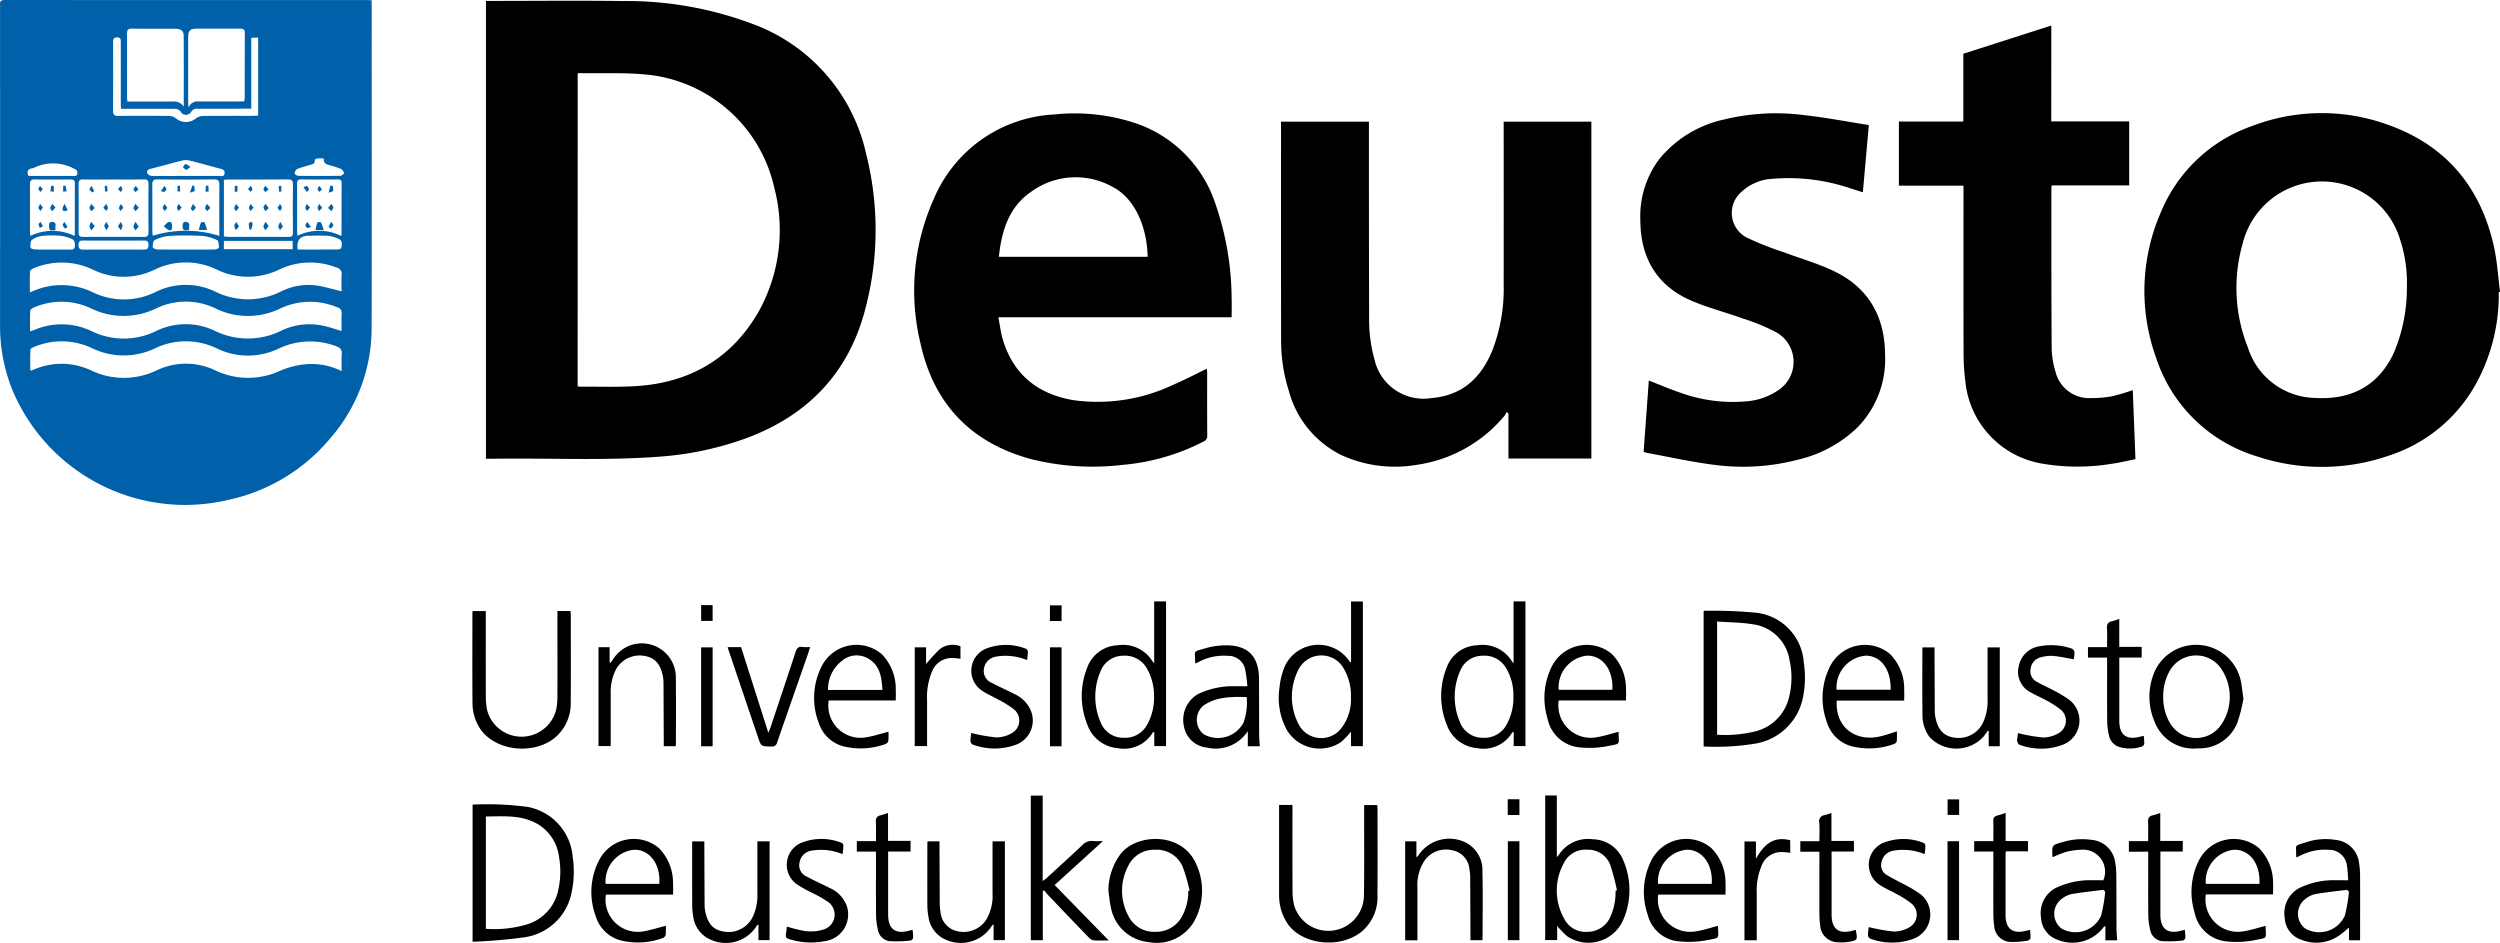 <svg viewBox="0 0 273.735 103.24" xmlns="http://www.w3.org/2000/svg"><path d="m40.7.037v.714c0 11.738.024 23.477-.011 35.215a18.319 18.319 0 0 1 -4.549 12.051 19.991 19.991 0 0 1 -11.209 6.733 20.507 20.507 0 0 1 -23.549-11.991 18.577 18.577 0 0 1 -1.376-7.122q.007-17.4 0-34.8a2.514 2.514 0 0 0 0-.313c-.049-.411.129-.524.537-.524q19.857.015 39.714.009c.121 0 .243.015.443.028zm-3.3 36.208c0-.662-.024-1.288.009-1.911a.612.612 0 0 0 -.479-.685 7.655 7.655 0 0 0 -6.234.124 8.053 8.053 0 0 1 -7.095 0 7.487 7.487 0 0 0 -6.517 0 8.11 8.11 0 0 1 -7.146-.02 7.55 7.55 0 0 0 -6.229-.082c-.159.065-.392.219-.4.341-.038.737-.019 1.478-.019 2.275.238-.085.384-.131.525-.187a7.616 7.616 0 0 1 6.225.162 8.024 8.024 0 0 0 7.051-.014 7.377 7.377 0 0 1 6.409-.035 8.229 8.229 0 0 0 7.341-.026 7.126 7.126 0 0 1 4.632-.5c.634.136 1.239.355 1.935.558zm-34.129-4.232.394-.161a7.8 7.8 0 0 1 6.515.163 7.83 7.83 0 0 0 6.9-.064 7.411 7.411 0 0 1 6.5-.014 8.079 8.079 0 0 0 7.194-.023 6.683 6.683 0 0 1 4.163-.614c.811.154 1.606.391 2.462.6 0-.579-.036-1.186.012-1.786a.725.725 0 0 0 -.587-.829 7.867 7.867 0 0 0 -6.224.215 7.817 7.817 0 0 1 -6.9 0 7.763 7.763 0 0 0 -6.761.02 7.691 7.691 0 0 1 -6.748.012 7.926 7.926 0 0 0 -6.336-.232c-.213.08-.547.244-.558.389-.057.736-.026 1.48-.026 2.324zm34.137 8.627c0-.688-.039-1.282.012-1.868.044-.5-.175-.7-.609-.861a8.036 8.036 0 0 0 -6.287.249 7.752 7.752 0 0 1 -6.753 0 7.808 7.808 0 0 0 -6.76-.037 7.96 7.96 0 0 1 -6.949-.007 7.764 7.764 0 0 0 -6.232-.169c-.185.071-.485.2-.492.318-.045.767-.023 1.538-.023 2.311a1.059 1.059 0 0 0 .143-.009c.081-.031.162-.062.242-.095a7.565 7.565 0 0 1 6.226.063 8.3 8.3 0 0 0 7.253.007 7.385 7.385 0 0 1 6.366 0 8.379 8.379 0 0 0 7.256 0 9.325 9.325 0 0 1 2.5-.642 7.292 7.292 0 0 1 4.107.74zm-17.287-28.971c0-2.577.012-5.154-.01-7.73 0-.577-.3-.789-.946-.793-1.569-.009-3.138.01-4.707-.012-.442-.006-.559.149-.556.575.018 2.284.008 4.568.01 6.852 0 .168.02.336.033.554h.655 4.29a1.332 1.332 0 0 1 1.231.554zm6.609-.557a2.229 2.229 0 0 0 .065-.354c0-2.389 0-4.779.011-7.168 0-.395-.207-.453-.53-.452-1.569.006-3.139 0-4.709 0-.752 0-.963.221-.963.966q0 3.532 0 7.064c0 .163.018.326.036.631a1.032 1.032 0 0 1 1.123-.687c.976-.01 1.953 0 2.93 0zm-14.267 8.542c-1.115 0-2.231.014-3.346-.008-.4-.008-.514.141-.511.516q.018 2.64 0 5.281c0 .348.1.5.478.5q3.345-.015 6.692 0c.36 0 .486-.136.484-.5q-.02-2.642 0-5.281c0-.375-.105-.528-.5-.52-1.101.027-2.199.013-3.297.012zm12.053 6.221a2 2 0 0 0 .326.058c2.267 0 4.533 0 6.8.009.353 0 .435-.158.432-.48-.011-1.744-.021-3.487.005-5.23.007-.464-.131-.595-.589-.59-2.145.022-4.289.011-6.434.014-.169 0-.339.019-.54.032zm-7.793-.062a12.323 12.323 0 0 1 7.289.011v-.515c0-1.671-.017-3.343.011-5.015.008-.492-.117-.659-.634-.652q-3.055.043-6.112 0c-.511-.008-.61.185-.605.634.018 1.672.006 3.344.01 5.015 0 .183.028.367.041.522zm-8.573.017a1.271 1.271 0 0 0 .041-.215c0-1.845 0-3.69.008-5.535 0-.362-.165-.433-.48-.431-1.305.01-2.611.021-3.915-.005-.437-.009-.527.17-.525.554.012 1.723 0 3.446.006 5.169 0 .161.031.321.045.463a5.544 5.544 0 0 1 4.82 0zm5.1-13.92c-.012-.216-.025-.337-.025-.458q0-3.4 0-6.8c0-.289.034-.553-.4-.558s-.442.251-.442.573c.005 2.477.01 4.953-.009 7.429 0 .447.114.6.585.6 1.866-.025 3.732-.019 5.6 0a1.186 1.186 0 0 1 .684.248 1.7 1.7 0 0 0 2.2.023 1.314 1.314 0 0 1 .733-.268c1.848-.023 3.7-.013 5.546-.016.183 0 .367-.018.543-.026v-8.548l-.754.034v7.757h-.571q-2.669.007-5.336.01a.627.627 0 0 0 -.645.308.67.67 0 0 1 -1.108.105c-.27-.444-.626-.413-1.021-.411-.471 0-.942 0-1.413 0zm24.1 13.92a.394.394 0 0 0 .044-.112c.005-1.9 0-3.8.016-5.7 0-.371-.221-.368-.482-.367-1.306 0-2.614.016-3.92-.007-.415-.008-.486.159-.483.525.016 1.742.006 3.485.009 5.227 0 .146.026.292.039.418a5.45 5.45 0 0 1 4.779.016zm-17.05 1.493c1.08 0 2.161.009 3.241-.01.155 0 .441-.146.437-.21-.018-.284-.042-.737-.207-.812a4.85 4.85 0 0 0 -1.671-.461 31.2 31.2 0 0 0 -3.553 0 4.646 4.646 0 0 0 -1.62.463c-.161.073-.2.5-.209.762 0 .086.289.251.448.255 1.044.024 2.09.013 3.134.013zm.018-8.057h3.707c.221 0 .512.11.56-.279.043-.346-.152-.439-.441-.513-1.125-.289-2.241-.611-3.368-.893a1.747 1.747 0 0 0 -.807-.009c-1.161.287-2.312.616-3.471.912-.286.073-.476.219-.366.494a.621.621 0 0 0 .479.282c1.237.017 2.473.006 3.709.006zm-7.844 7.076c-1.114 0-2.229.014-3.343-.007-.372-.007-.535.087-.534.488s.155.508.531.506q3.316-.018 6.632 0c.4 0 .5-.161.5-.528s-.15-.47-.5-.465c-1.091.018-2.188.007-3.284.006zm19.57.033h-7.531v.912h7.533zm-26.367.949c.7 0 1.394-.008 2.091 0 .312 0 .423-.119.433-.432.012-.348-.046-.632-.4-.755a4.589 4.589 0 0 0 -1.114-.317 11.337 11.337 0 0 0 -2.035.006 2.388 2.388 0 0 0 -1.164.453c-.174.135-.16.559-.148.849 0 .071.328.177.509.184.61.026 1.221.012 1.83.012zm26.923-.005c1.519 0 3.011.005 4.5-.009.1 0 .279-.127.289-.21.043-.372.125-.794-.359-.968a4.087 4.087 0 0 0 -1.063-.308c-.727-.048-1.46-.018-2.19-.013-.918.007-1.332.505-1.177 1.508zm2.851-9.972a6.47 6.47 0 0 0 -.735.008c-.094.012-.255.124-.251.182.028.426-.292.449-.568.534-.463.142-.937.26-1.382.447a.609.609 0 0 0 -.255.469c0 .086.241.263.375.264q2.32.03 4.64 0c.146 0 .29-.189.435-.29-.117-.159-.2-.395-.358-.461a9.912 9.912 0 0 0 -1.334-.427c-.356-.092-.604-.249-.572-.726zm-32.366 1.889c.156.011.293.028.429.028q2.223 0 4.446 0c.211 0 .477.081.507-.279.025-.292-.1-.409-.376-.522a4.84 4.84 0 0 0 -4.391-.083.666.666 0 0 1 -.2.05c-.444.078-.575.335-.415.806z" fill="#0060aa"/><path d="m53.209 50.229v-50.129h.583c4.8 0 9.593-.052 14.388.014a39.205 39.205 0 0 1 14.127 2.47 19.665 19.665 0 0 1 12.534 14.286 33.862 33.862 0 0 1 -.25 17.525c-1.894 6.661-6.271 11.08-12.7 13.519a35.03 35.03 0 0 1 -9.984 2.108c-5.939.428-11.888.119-17.832.207-.275.004-.552 0-.866 0zm10.039-7.914c.17.01.29.024.41.023 1.969-.012 3.944.062 5.907-.055 5.922-.351 10.543-3 13.509-8.177a18.336 18.336 0 0 0 1.7-13.573 15.919 15.919 0 0 0 -13.851-12.354c-2.5-.256-5.046-.128-7.571-.173-.029 0-.059.034-.1.062z"/><path d="m273.6 31.982a20.267 20.267 0 0 1 -2.241 9.567 16.776 16.776 0 0 1 -9.779 8.334 22.449 22.449 0 0 1 -14.434.095 16.7 16.7 0 0 1 -11.08-10.848 21.5 21.5 0 0 1 .509-15.825 16.785 16.785 0 0 1 10.025-9.511 21.283 21.283 0 0 1 14.9-.121c6.3 2.243 10.107 6.788 11.559 13.28.367 1.638.462 3.337.682 5.008zm-10.063-.447a15.1 15.1 0 0 0 -.73-5.265 8.937 8.937 0 0 0 -17.244.386 17.606 17.606 0 0 0 .583 11.431 7.878 7.878 0 0 0 7.368 5.485c3.866.23 7-1.3 8.674-5.121a18.275 18.275 0 0 0 1.353-6.916z"/><path d="m134.857 34.742h-25.537c.154.808.239 1.581.451 2.318 1.134 3.941 3.861 6.108 7.813 6.763a19.314 19.314 0 0 0 10.943-1.723c1.211-.521 2.381-1.134 3.614-1.727.013.144.034.273.034.4 0 2.3-.007 4.6.011 6.906a.653.653 0 0 1 -.421.676 23.775 23.775 0 0 1 -8.88 2.55 27.838 27.838 0 0 1 -9.913-.616c-6.609-1.767-10.718-6.011-12.182-12.683a24.509 24.509 0 0 1 1.467-15.85 15.131 15.131 0 0 1 13.187-9.222 21.116 21.116 0 0 1 9.022 1 13.92 13.92 0 0 1 8.655 8.9 32.149 32.149 0 0 1 1.733 10.1c.024.717.003 1.428.003 2.208zm-9.2-6.627c-.037-2.963-1.24-6.3-3.805-7.634a8.273 8.273 0 0 0 -8.916.494c-2.461 1.669-3.267 4.282-3.564 7.14z"/><path d="m149.889 13.322v.661c0 6.907 0 13.813.021 20.72a16.269 16.269 0 0 0 .588 4.652 5.5 5.5 0 0 0 6.277 4.227c3.343-.286 5.381-2.209 6.608-5.166a18.605 18.605 0 0 0 1.261-7.212q.009-8.607 0-17.214v-.665h9.6v36.884h-9.078v-4.949l-.2-.149a2.4 2.4 0 0 1 -.244.429 15.325 15.325 0 0 1 -9.649 5.365 14.112 14.112 0 0 1 -8.222-1.087 10.99 10.99 0 0 1 -5.737-7.042 18.154 18.154 0 0 1 -.841-5.456c-.019-7.849-.008-15.7-.008-23.546v-.452z"/><path d="m179.966 49.471c.193-2.639.382-5.222.57-7.806 1.236.479 2.4.988 3.6 1.383a16.753 16.753 0 0 0 7.1.894 7.1 7.1 0 0 0 3.464-1.21 3.71 3.71 0 0 0 -.139-6.306 21.592 21.592 0 0 0 -3.792-1.572c-1.815-.657-3.7-1.138-5.473-1.888-3.878-1.639-5.665-4.694-5.689-8.859a10.432 10.432 0 0 1 2.054-6.662 12.6 12.6 0 0 1 7.132-4.364 23.951 23.951 0 0 1 8.775-.473c2.349.261 4.677.711 7.057 1.085-.223 2.512-.435 4.9-.653 7.36-.439-.138-.845-.262-1.249-.393a21.1 21.1 0 0 0 -8.6-1.085 5.39 5.39 0 0 0 -3.489 1.475 3.038 3.038 0 0 0 .624 4.962 33.821 33.821 0 0 0 4.065 1.61c1.79.673 3.645 1.2 5.37 2.011 3.857 1.81 5.68 4.964 5.712 9.2a10.689 10.689 0 0 1 -3 7.945 13.91 13.91 0 0 1 -6.533 3.553 23.777 23.777 0 0 1 -9.13.57c-2.465-.307-4.9-.854-7.349-1.3a4.076 4.076 0 0 1 -.427-.13z"/><path d="m224.6 13.29h8.533v7.01h-8.49c-.013.155-.029.254-.029.354 0 5.824-.008 11.648.032 17.472a9.39 9.39 0 0 0 .416 2.566 3.791 3.791 0 0 0 3.938 2.893 12.231 12.231 0 0 0 2.285-.2 22.129 22.129 0 0 0 2.242-.671c.095 2.459.191 4.955.292 7.561-.889.175-1.778.4-2.681.52a22.955 22.955 0 0 1 -7.494-.024 10.125 10.125 0 0 1 -8.444-8.971 24.011 24.011 0 0 1 -.2-3.02c-.018-5.928-.009-11.857-.009-17.786v-.662h-7.073v-7.024h7.056v-7.424l9.633-3.09z"/><path d="m186.537 81.733v-14.789c.037-.029.064-.069.09-.068a51.5 51.5 0 0 1 5.676.217 5.877 5.877 0 0 1 5.2 5.459 10.685 10.685 0 0 1 -.13 4 6.377 6.377 0 0 1 -5.221 4.876 26.137 26.137 0 0 1 -5.615.305zm1.475-13.679v12.395a13.742 13.742 0 0 0 3.954-.316 5.025 5.025 0 0 0 3.919-3.779 8.719 8.719 0 0 0 .055-4.088 4.678 4.678 0 0 0 -4.029-3.912c-1.26-.211-2.556-.204-3.899-.3z"/><path d="m51.746 103.114v-15.014a33.025 33.025 0 0 1 6.056.258 6.074 6.074 0 0 1 4.913 5.533 11.055 11.055 0 0 1 -.152 3.944 6.129 6.129 0 0 1 -5.2 4.8 55.452 55.452 0 0 1 -5.617.479zm1.454-1.414a12.586 12.586 0 0 0 4.534-.493 4.959 4.959 0 0 0 3.415-3.878 9.038 9.038 0 0 0 .063-3.476 4.866 4.866 0 0 0 -2.412-3.666c-1.764-.982-3.685-.8-5.6-.785z"/><path d="m147.933 72.476v-6.616h1.293v15.84h-1.3v-1.582a10.72 10.72 0 0 1 -1.085 1.127 4.19 4.19 0 0 1 -5.947-1.328 7.43 7.43 0 0 1 -.791-4.662 7.993 7.993 0 0 1 .6-2.36 4.079 4.079 0 0 1 6.957-.628c.056.08.107.164.161.246zm-.011 3.894a5.84 5.84 0 0 0 -.949-3.421 2.807 2.807 0 0 0 -4.738.25 6.506 6.506 0 0 0 0 6.182 2.78 2.78 0 0 0 4.462.559 5.169 5.169 0 0 0 1.225-3.57z"/><path d="m126.375 72.633v-6.784h1.3v15.843h-1.289v-1.529c-.093.015-.14.009-.15.025a3.653 3.653 0 0 1 -3.808 1.734 3.854 3.854 0 0 1 -3.358-2.547 8.36 8.36 0 0 1 -.026-6.274 3.692 3.692 0 0 1 3.351-2.448 3.77 3.77 0 0 1 3.776 1.73c.029.042.066.079.204.25zm-.015 3.66a6.033 6.033 0 0 0 -.781-3.1 2.75 2.75 0 0 0 -2.629-1.393 2.628 2.628 0 0 0 -2.418 1.641 7.021 7.021 0 0 0 -.026 5.639 2.643 2.643 0 0 0 2.486 1.7 2.746 2.746 0 0 0 2.659-1.52 5.976 5.976 0 0 0 .709-2.967z"/><path d="m165.727 72.632v-6.783h1.3v15.844h-1.287v-1.531c-.093.016-.14.01-.15.027a3.655 3.655 0 0 1 -3.809 1.733 3.853 3.853 0 0 1 -3.358-2.548 8.362 8.362 0 0 1 -.023-6.274 3.692 3.692 0 0 1 3.352-2.448 3.77 3.77 0 0 1 3.776 1.73c.025.043.061.08.199.25zm-.019 3.556a5.681 5.681 0 0 0 -.8-3.03 2.718 2.718 0 0 0 -2.593-1.359 2.628 2.628 0 0 0 -2.424 1.632 7.013 7.013 0 0 0 -.035 5.639 2.652 2.652 0 0 0 2.531 1.712 2.755 2.755 0 0 0 2.639-1.558 6.093 6.093 0 0 0 .682-3.036z"/><path d="m170.5 101.38v1.555h-1.311v-15.835h1.273v6.76c.153-.186.225-.262.284-.346a3.806 3.806 0 0 1 3.686-1.619 3.651 3.651 0 0 1 3.278 2.242 8.179 8.179 0 0 1 -.007 6.654 4.152 4.152 0 0 1 -6.136 1.7 10.229 10.229 0 0 1 -1.067-1.111zm6.4-3.867.146-.039a24.473 24.473 0 0 0 -.743-2.794 2.558 2.558 0 0 0 -2.459-1.638 2.612 2.612 0 0 0 -2.594 1.429 6.245 6.245 0 0 0 .059 6.19 2.6 2.6 0 0 0 2.528 1.367 2.723 2.723 0 0 0 2.459-1.578 6.573 6.573 0 0 0 .597-2.937z"/><path d="m61.034 66.9h1.428c.013.131.036.264.036.4 0 3.173.021 6.346-.007 9.519a4.9 4.9 0 0 1 -1.674 3.907c-2.4 2.022-6.67 1.5-8.282-.994a5.112 5.112 0 0 1 -.8-2.775c-.026-3.26-.01-6.52-.009-9.78 0-.083.011-.166.019-.272h1.445v.55c0 2.911-.007 5.822.006 8.734a7.575 7.575 0 0 0 .139 1.557 3.9 3.9 0 0 0 7.6-.224 8.735 8.735 0 0 0 .1-1.352c.009-2.894 0-5.788 0-8.682z"/><path d="m140.052 88.135h1.465v.573c0 2.912-.008 5.823.007 8.735a7.2 7.2 0 0 0 .156 1.606 3.9 3.9 0 0 0 7.662-.981c.05-3.085.02-6.171.024-9.256v-.659h1.439c.009.135.025.269.025.4 0 3.155.018 6.311-.006 9.466a4.921 4.921 0 0 1 -1.69 3.952c-2.263 1.893-6.334 1.543-8.04-.676a5.44 5.44 0 0 1 -1.029-2.913c-.021-.225-.013-.453-.013-.679-.001-3.169 0-6.34 0-9.568z"/><path d="m245.641 76.5a17.319 17.319 0 0 1 -.625 2.523 4.441 4.441 0 0 1 -4.353 2.916 4.554 4.554 0 0 1 -4.721-2.847 6.956 6.956 0 0 1 .011-5.639 5 5 0 0 1 9.372.967c.142.606.19 1.234.316 2.08zm-8.781-.219a5.532 5.532 0 0 0 .8 2.988 3.32 3.32 0 0 0 5.588.026 5.471 5.471 0 0 0 .038-5.954 3.32 3.32 0 0 0 -5.673.041 5.553 5.553 0 0 0 -.753 2.899z"/><path d="m121.363 97.529a6.8 6.8 0 0 1 1.324-4.011c1.782-2.3 6.8-2.459 8.31 1.139a6.944 6.944 0 0 1 -.228 6.2 4.742 4.742 0 0 1 -4.99 2.3 4.649 4.649 0 0 1 -4.138-3.779c-.141-.604-.188-1.231-.278-1.849zm8.746.026.142-.04a18.687 18.687 0 0 0 -.743-2.58 3.079 3.079 0 0 0 -3-1.893 3.123 3.123 0 0 0 -3 1.829 5.786 5.786 0 0 0 .028 5.383 3.121 3.121 0 0 0 2.979 1.774 3.214 3.214 0 0 0 2.967-1.8 5.673 5.673 0 0 0 .627-2.673z"/><path d="m121.4 102.976c-.654 0-1.158.026-1.657-.014a.909.909 0 0 1 -.51-.292q-2.236-2.311-4.45-4.642c-.163-.171-.3-.362-.456-.544l-.145.086v5.377h-1.315v-15.836h1.3v9.362c.191-.145.314-.224.42-.321 1.31-1.2 2.628-2.395 3.921-3.616a1.346 1.346 0 0 1 1.153-.45 10.657 10.657 0 0 0 1.105.007l-5.29 4.813z"/><path d="m208.5 76.71h-7.386c-.188 2.811 1.929 4.553 4.73 3.927.6-.135 1.192-.354 1.855-.555a10.572 10.572 0 0 1 -.013 1.069.466.466 0 0 1 -.276.305 7.945 7.945 0 0 1 -4.419.311 3.873 3.873 0 0 1 -2.936-2.636 7.676 7.676 0 0 1 .31-6.139 4.278 4.278 0 0 1 6.57-1.391 5.391 5.391 0 0 1 1.562 3.921c.022.378.003.757.003 1.188zm-7.406-1.191h5.918c.059-2.193-1.048-3.706-2.7-3.728a3.5 3.5 0 0 0 -3.221 3.728z"/><path d="m248.068 101.378c-.009-.019 0 0 0 .013.035 1.479.25 1.25-1.11 1.535a10.23 10.23 0 0 1 -3.054.162 3.942 3.942 0 0 1 -3.616-3.2 7.685 7.685 0 0 1 .49-5.7 4.285 4.285 0 0 1 6.556-1.334 5.392 5.392 0 0 1 1.552 3.878c.027.38 0 .764 0 1.2h-7.359a3.541 3.541 0 0 0 4.064 4.05c.827-.123 1.622-.389 2.477-.604zm-.674-4.6c.119-2.191-1.064-3.766-2.775-3.74a3.488 3.488 0 0 0 -3.1 3.74z"/><path d="m73.7 97.951h-7.358a3.533 3.533 0 0 0 4.1 4.029c.815-.132 1.608-.4 2.459-.612a7.9 7.9 0 0 1 -.014.992.511.511 0 0 1 -.3.345 7.935 7.935 0 0 1 -4.318.331 3.9 3.9 0 0 1 -3.042-2.726 7.562 7.562 0 0 1 .473-6.31 4.267 4.267 0 0 1 6.446-1.141 5.422 5.422 0 0 1 1.547 3.876c.027.377.007.765.007 1.216zm-1.51-1.175c.156-2.115-1.026-3.731-2.71-3.739a3.483 3.483 0 0 0 -3.17 3.739z"/><path d="m188.1 101.376c0-.01.008.006.009.022.036 1.471.252 1.245-1.117 1.529a10.524 10.524 0 0 1 -3.1.15 3.837 3.837 0 0 1 -3.47-2.9 7.657 7.657 0 0 1 .405-5.994 4.276 4.276 0 0 1 6.514-1.361 5.355 5.355 0 0 1 1.59 3.911c.028.38 0 .764 0 1.219h-7.365a3.546 3.546 0 0 0 4.126 4.024c.795-.118 1.572-.388 2.408-.6zm-.674-4.6c.146-2.124-1.035-3.736-2.713-3.739a3.482 3.482 0 0 0 -3.166 3.739z"/><path d="m177.212 80.129c0-.005.012.011.012.027.017 1.458.267 1.237-1.125 1.526a10.2 10.2 0 0 1 -3.054.158 3.942 3.942 0 0 1 -3.61-3.212 7.669 7.669 0 0 1 .476-5.649 4.283 4.283 0 0 1 6.583-1.366 5.4 5.4 0 0 1 1.543 3.883c.027.379 0 .762 0 1.2h-7.369a3.551 3.551 0 0 0 4.137 4.033c.803-.129 1.581-.39 2.407-.6zm-.672-4.6c.127-2.178-1.066-3.768-2.774-3.74a3.49 3.49 0 0 0 -3.1 3.74z"/><path d="m97.283 80.122a7.893 7.893 0 0 1 -.014.992.512.512 0 0 1 -.294.346 7.922 7.922 0 0 1 -4.373.315 3.86 3.86 0 0 1 -2.935-2.575 7.648 7.648 0 0 1 .273-6.193 4.274 4.274 0 0 1 6.609-1.381 5.423 5.423 0 0 1 1.53 3.888c.025.378 0 .759 0 1.179h-7.338a3.523 3.523 0 0 0 4.079 4.04c.815-.127 1.609-.394 2.463-.611zm-.662-4.579c-.082-1.383-.259-2.686-1.555-3.434a2.488 2.488 0 0 0 -2.893.26 3.9 3.9 0 0 0 -1.507 3.174z"/><path d="m257.119 96.384c-.05-.576-.051-1.083-.144-1.574a1.953 1.953 0 0 0 -2.011-1.759 5.777 5.777 0 0 0 -3.038.608c-.149.075-.3.144-.471.223a.837.837 0 0 1 -.042-.181c.039-1.291-.306-1.033 1.073-1.473a6.772 6.772 0 0 1 3.252-.263 2.856 2.856 0 0 1 2.569 2.562 8.191 8.191 0 0 1 .109 1.3c.01 2.367 0 4.733 0 7.126h-1.216v-1.389c-.3.248-.631.548-.99.806a4.373 4.373 0 0 1 -4.224.528 2.634 2.634 0 0 1 -1.822-2.4 3.122 3.122 0 0 1 1.506-3.216 8.573 8.573 0 0 1 4.143-.9c.402-.014.801.002 1.306.002zm.075 1.245-.2-.2c-1.165.15-2.336.266-3.491.469a2.745 2.745 0 0 0 -1.108.554 2.035 2.035 0 0 0 0 3.206 3.077 3.077 0 0 0 4.345-1.388 16.543 16.543 0 0 0 .454-2.641z"/><path d="m231.82 102.961h-1.293v-1.561c-.1.048-.151.056-.17.085a4.27 4.27 0 0 1 -5.042 1.422 2.683 2.683 0 0 1 -1.838-2.445 3.114 3.114 0 0 1 1.541-3.2 8.664 8.664 0 0 1 4.147-.878c.382-.016.764 0 1.138 0a2.411 2.411 0 0 0 -2.481-3.338 7.171 7.171 0 0 0 -1.6.234 12.532 12.532 0 0 0 -1.442.567c-.019-.027-.051-.052-.052-.078-.058-1.245-.058-1.246 1.149-1.573a7.244 7.244 0 0 1 3.153-.234 2.847 2.847 0 0 1 2.574 2.5 7.523 7.523 0 0 1 .119 1.3c.017 1.988.011 3.976.022 5.964.006.393.048.791.075 1.235zm-1.314-5.331-.2-.2c-1.165.15-2.335.267-3.491.469a2.766 2.766 0 0 0 -1.109.553 2.037 2.037 0 0 0 0 3.206 3.078 3.078 0 0 0 4.347-1.384 16.336 16.336 0 0 0 .453-2.644z"/><path d="m137.942 81.715h-1.314v-1.66a4.194 4.194 0 0 1 -4.487 1.8 2.841 2.841 0 0 1 -2.516-2.373 3.253 3.253 0 0 1 1.51-3.461 8.738 8.738 0 0 1 4.149-.878c.4-.017.792 0 1.3 0a16.634 16.634 0 0 0 -.258-1.909 1.883 1.883 0 0 0 -1.906-1.423 5.78 5.78 0 0 0 -2.993.576l-.5.245c-.037-.052-.071-.077-.071-.1.018-1.381-.326-1.119 1.151-1.557a8.11 8.11 0 0 1 2.159-.316c2.451-.037 3.668 1.187 3.686 3.649.016 2.058.008 4.116.019 6.174.002.392.044.791.071 1.233zm-1.437-5.394c-.575 0-1.08-.028-1.581.007a7.766 7.766 0 0 0 -1.6.219 4.841 4.841 0 0 0 -1.505.676 2.023 2.023 0 0 0 -.026 3.169 3.172 3.172 0 0 0 4.371-1.276 6.607 6.607 0 0 0 .341-2.795z"/><path d="m65.532 70.868h1.216v1.67l.1.037c.151-.216.3-.435.455-.646a3.724 3.724 0 0 1 6.697 2.385c.031 2.4.01 4.81.008 7.214a1.018 1.018 0 0 1 -.036.174h-1.295c0-.2 0-.388 0-.574q-.012-3.215-.028-6.429a3.509 3.509 0 0 0 -.064-.622c-.263-1.392-.885-2.077-2.035-2.259a2.952 2.952 0 0 0 -3.126 1.518 5.511 5.511 0 0 0 -.555 2.682q0 2.535 0 5.071v.6h-1.337z"/><path d="m82.933 92.119h1.331v10.819h-1.216v-1.691c-.1.039-.139.042-.152.062a3.981 3.981 0 0 1 -5 1.614 3.182 3.182 0 0 1 -1.996-2.613 6.928 6.928 0 0 1 -.108-1.246c-.01-2.3-.005-4.6-.005-6.934h1.334v.541q.012 3.241.029 6.483a3.222 3.222 0 0 0 .058.57c.267 1.421.9 2.115 2.069 2.284a2.952 2.952 0 0 0 3.133-1.594 5.585 5.585 0 0 0 .518-2.639q0-2.535 0-5.071z"/><path d="m108.68 92.119h1.348v10.817h-1.234v-1.69c-.1.041-.14.044-.153.065a4.011 4.011 0 0 1 -5.1 1.572 3.176 3.176 0 0 1 -1.884-2.523 6.869 6.869 0 0 1 -.117-1.3c-.009-2.266 0-4.532 0-6.8a.808.808 0 0 1 .03-.136h1.3v.542c.009 2.161.015 4.322.03 6.483a4.123 4.123 0 0 0 .08.671 2.327 2.327 0 0 0 1.892 2.152 2.976 2.976 0 0 0 3.073-1.2 5.078 5.078 0 0 0 .732-2.944q0-2.562 0-5.124z"/><path d="m218.963 81.711h-1.211v-1.67l-.1-.036c-.141.2-.279.406-.424.6a4.031 4.031 0 0 1 -5.948.1 3.98 3.98 0 0 1 -.781-2.4c-.032-2.458-.011-4.917-.011-7.417h1.332v.684q.012 3.165.027 6.33a3.319 3.319 0 0 0 .057.571c.26 1.411.9 2.118 2.069 2.29a2.961 2.961 0 0 0 3.112-1.549 5.568 5.568 0 0 0 .541-2.687c0-1.865 0-3.729 0-5.638h1.335z"/><path d="m155.2 102.958h-1.343v-10.838h1.232v1.736c.1-.073.15-.09.171-.124a4.046 4.046 0 0 1 5.25-1.467 3.388 3.388 0 0 1 1.806 3.2c.064 2.456.018 4.914.015 7.371 0 .031-.025.061-.049.113h-1.276c0-.214 0-.4 0-.588q-.012-3.215-.028-6.43a4.246 4.246 0 0 0 -.078-.672 2.29 2.29 0 0 0 -1.88-2.157 2.872 2.872 0 0 0 -3.047 1.137 4.88 4.88 0 0 0 -.772 2.983q0 2.562 0 5.124z"/><path d="m79.673 70.859h1.47l2.989 9.383c.108-.276.179-.435.234-.6.916-2.741 1.838-5.48 2.735-8.227.139-.425.311-.658.793-.575a5.291 5.291 0 0 0 .806.007c-.1.318-.175.593-.269.861-1.112 3.192-2.231 6.372-3.331 9.565a.582.582 0 0 1 -.669.467c-1.09-.02-1.092 0-1.441-1.036l-3.144-9.3c-.056-.163-.105-.328-.173-.545z"/><path d="m112.461 72.278a6.147 6.147 0 0 0 -3.359-.388 1.568 1.568 0 0 0 -1.364 1.323 1.4 1.4 0 0 0 .873 1.564c.8.425 1.631.786 2.432 1.2a3.476 3.476 0 0 1 1.871 1.947 2.831 2.831 0 0 1 -1.656 3.613 6.825 6.825 0 0 1 -4.755-.014.472.472 0 0 1 -.244-.366 6.705 6.705 0 0 1 .088-.9 18.783 18.783 0 0 0 2.719.483 3.362 3.362 0 0 0 1.762-.49 1.573 1.573 0 0 0 .224-2.553 10.435 10.435 0 0 0 -1.756-1.1c-.6-.348-1.26-.61-1.823-1.009a2.621 2.621 0 0 1 .384-4.521 5.959 5.959 0 0 1 4.483-.029.383.383 0 0 1 .207.289 9.219 9.219 0 0 1 -.086.951z"/><path d="m210.738 93.526a6.122 6.122 0 0 0 -3.421-.381 1.547 1.547 0 0 0 -1.3 1.27 1.2 1.2 0 0 0 .49 1.338c.524.338 1.095.6 1.64.909a14.882 14.882 0 0 1 2.112 1.227 2.841 2.841 0 0 1 -.74 4.9 6.831 6.831 0 0 1 -4.755-.018.479.479 0 0 1 -.236-.372 6.99 6.99 0 0 1 .089-.887 19.982 19.982 0 0 0 2.725.484 3.33 3.33 0 0 0 1.721-.463 1.585 1.585 0 0 0 .253-2.586 9.959 9.959 0 0 0 -1.708-1.082c-.616-.356-1.295-.62-1.87-1.031a2.615 2.615 0 0 1 .4-4.518 5.947 5.947 0 0 1 4.484-.023.384.384 0 0 1 .2.3 9.192 9.192 0 0 1 -.084.933z"/><path d="m92.265 93.528a6.164 6.164 0 0 0 -3.384-.391 1.563 1.563 0 0 0 -1.335 1.292 1.344 1.344 0 0 0 .841 1.576c.79.438 1.627.792 2.429 1.21a3.442 3.442 0 0 1 1.919 2.031 2.953 2.953 0 0 1 -2.489 3.815 7.841 7.841 0 0 1 -3.871-.244c-.271-.08-.371-.213-.328-.486.046-.291.074-.585.111-.879a14.323 14.323 0 0 0 2.057.5 4.656 4.656 0 0 0 1.894-.159 1.7 1.7 0 0 0 .5-3.077 12.982 12.982 0 0 0 -1.723-.972 15.249 15.249 0 0 1 -1.635-.919 2.622 2.622 0 0 1 .38-4.5 5.948 5.948 0 0 1 4.532-.034.331.331 0 0 1 .182.255c0 .314-.045.619-.08.982z"/><path d="m220.952 80.27a18.787 18.787 0 0 0 2.743.48 3.386 3.386 0 0 0 1.759-.5 1.574 1.574 0 0 0 .217-2.522 10.173 10.173 0 0 0 -1.752-1.11c-.482-.276-1.009-.477-1.484-.764a2.514 2.514 0 0 1 -1.4-2.874 2.718 2.718 0 0 1 2.283-2.219 6.932 6.932 0 0 1 3.553.265.532.532 0 0 1 .269.394 4.019 4.019 0 0 1 -.07.767c-.8-.136-1.548-.307-2.3-.372a4.15 4.15 0 0 0 -1.337.162 1.442 1.442 0 0 0 -1.091 1.268 1.278 1.278 0 0 0 .682 1.407c.571.33 1.183.589 1.76.908a11.992 11.992 0 0 1 1.829 1.1 2.848 2.848 0 0 1 -.631 4.839 6.707 6.707 0 0 1 -4.9.027c-.106-.033-.16-.25-.225-.388-.02-.041 0-.1.009-.154.027-.266.061-.524.086-.714z"/><path d="m203.191 101.817c.229 1.109.206 1.16-.845 1.318a4.831 4.831 0 0 1 -1.146.035 1.945 1.945 0 0 1 -1.9-1.874 8.862 8.862 0 0 1 -.087-1.2c-.008-2.074 0-4.148 0-6.221v-.615h-2.091v-1.152h2.091c0-.718.036-1.392-.012-2.059a.649.649 0 0 1 .587-.794c.233-.051.457-.144.744-.237v3.056h2.463v1.164h-2.447v6.623c0 .157 0 .314.006.47.057 1.385.792 1.935 2.15 1.609.146-.04.296-.075.487-.123z"/><path d="m233.1 93.259v-1.159h2.109c0-.719.027-1.392-.009-2.062-.024-.435.1-.688.542-.774a7.627 7.627 0 0 0 .793-.247v3.059h2.465v1.165h-2.449v6.624.418c.048 1.423.783 1.984 2.16 1.652.15-.036.3-.075.513-.13a6.089 6.089 0 0 1 .06.889.413.413 0 0 1 -.279.288 13.324 13.324 0 0 1 -2.317.062 1.509 1.509 0 0 1 -1.262-1.251 7.312 7.312 0 0 1 -.2-1.6c-.022-2.108-.009-4.217-.009-6.326v-.612z"/><path d="m230.711 72h-2.093v-1.14h2.093c0-.718.027-1.391-.009-2.061-.023-.432.09-.689.54-.775a7.021 7.021 0 0 0 .805-.258v3.064h2.453v1.164h-2.449v1.551q0 2.484 0 4.967v.523c.044 1.424.773 1.984 2.155 1.658.149-.035.3-.073.518-.127a6.051 6.051 0 0 1 .058.88.451.451 0 0 1 -.277.3 4.059 4.059 0 0 1 -2.368.067 1.658 1.658 0 0 1 -1.211-1.256 7.443 7.443 0 0 1 -.2-1.6c-.022-2.091-.009-4.183-.009-6.274z"/><path d="m222.276 101.812a6.065 6.065 0 0 1 .049.9.424.424 0 0 1 -.295.277 9.085 9.085 0 0 1 -1.91.146 1.852 1.852 0 0 1 -1.77-1.814 8.391 8.391 0 0 1 -.089-1.2c-.009-2.091 0-4.182 0-6.274v-.606h-2.1v-1.14h2.1c0-.756.02-1.449-.008-2.139-.015-.369.078-.589.463-.671a8.9 8.9 0 0 0 .888-.287v3.085h2.449v1.125h-2.431c-.01.217-.025.385-.025.552q0 3.109 0 6.221v.314c.05 1.395.774 1.953 2.127 1.638.163-.033.329-.073.552-.127z"/><path d="m95.911 93.243h-2.094v-1.143h2.094c0-.718.026-1.391-.01-2.061-.022-.432.091-.689.541-.775a6.881 6.881 0 0 0 .793-.256v3.064h2.465v1.168h-2.454v6.622c0 .156 0 .313.006.47.055 1.381.794 1.933 2.151 1.608.15-.036.3-.077.518-.134a6.171 6.171 0 0 1 .059.885.413.413 0 0 1 -.275.292 13.629 13.629 0 0 1 -2.317.065 1.5 1.5 0 0 1 -1.264-1.249 7.2 7.2 0 0 1 -.2-1.6c-.023-2.109-.009-4.218-.009-6.326z"/><path d="m100.157 81.692v-10.816h1.243v1.838a16.46 16.46 0 0 1 1.541-1.669 2.347 2.347 0 0 1 2.225-.286v1.373a7.905 7.905 0 0 0 -.964-.089 2.315 2.315 0 0 0 -2.13 1.436 7.224 7.224 0 0 0 -.562 3.214v5z"/><path d="m196.02 93.377a8.336 8.336 0 0 0 -1-.085 2.313 2.313 0 0 0 -2.117 1.455 7.1 7.1 0 0 0 -.55 3.111v4.5.592h-1.344v-10.813h1.253v1.892c.836-1.481 1.863-2.518 3.755-2.024z"/><path d="m165.1 92.111h1.267v10.833h-1.267z"/><path d="m213.242 92.109h1.264v10.833h-1.264z"/><path d="m78.029 81.714h-1.26v-10.831h1.26z"/><path d="m116.233 81.713h-1.267v-10.834h1.267z"/><path d="m165.089 89.239v-1.725h1.278v1.725z"/><path d="m214.514 87.528v1.7h-1.264v-1.7z"/><path d="m116.237 68h-1.277v-1.716h1.277z"/><path d="m76.771 66.259h1.255v1.725h-1.255z"/><g fill="#0060aa"><path d="m15.18 24.814-.347.4c-.079-.142-.225-.288-.218-.425a1.511 1.511 0 0 1 .23-.5z"/><path d="m10.373 24.756-.363.46c-.077-.141-.217-.284-.214-.424a1.524 1.524 0 0 1 .2-.5z"/><path d="m10.377 22.775-.361.349c-.079-.121-.225-.245-.22-.362.007-.147.137-.289.214-.434z"/><path d="m15.194 22.734-.34.386c-.085-.114-.241-.232-.237-.343a1.3 1.3 0 0 1 .208-.452z"/><path d="m11.913 24.781-.261.423c-.082-.159-.222-.315-.228-.477 0-.139.143-.284.224-.427z"/><path d="m12.915 24.783.3-.481c.071.147.2.293.2.44a1.322 1.322 0 0 1 -.187.46z"/><path d="m11.306 22.745.321-.412a1.25 1.25 0 0 1 .187.412c.007.117-.108.241-.169.361z"/><path d="m13.506 22.742-.3.368c-.065-.117-.194-.243-.18-.35a1.378 1.378 0 0 1 .226-.429z"/><path d="m15.154 20.744-.321.291c-.078-.1-.23-.22-.215-.309.022-.135.16-.252.249-.376z"/><path d="m10.094 21.076c-.1-.118-.275-.226-.294-.356-.016-.106.15-.239.235-.36l.275.561z"/><path d="m12.921 20.7.31-.346a1.061 1.061 0 0 1 .171.37c0 .1-.117.2-.183.3z"/><path d="m11.726 20.338c.02.2.046.4.049.6a1.756 1.756 0 0 1 -.269.044l-.042-.625z"/><path d="m29.417 24.764-.366.452c-.073-.147-.211-.3-.2-.44a1.42 1.42 0 0 1 .235-.481z"/><path d="m29.426 22.78-.364.343c-.076-.141-.21-.28-.211-.421 0-.125.145-.252.226-.378z"/><path d="m26.166 24.805-.331.4a1.347 1.347 0 0 1 -.178-.474c0-.146.141-.289.219-.433z"/><path d="m30.977 24.787-.315.414c-.068-.136-.2-.276-.189-.405a1.654 1.654 0 0 1 .218-.5z"/><path d="m27.605 24.316a1.235 1.235 0 0 1 .042.367 4.012 4.012 0 0 1 -.182.52c-.073-.091-.216-.193-.2-.27.035-.225-.2-.633.34-.617z"/><path d="m26.166 22.725-.31.4c-.072-.107-.208-.217-.2-.318a1.651 1.651 0 0 1 .181-.477z"/><path d="m27.766 22.728-.333.385c-.062-.12-.179-.242-.173-.359a1.26 1.26 0 0 1 .18-.419z"/><path d="m30.375 22.768.285-.434c.072.13.2.258.2.388s-.124.258-.194.387z"/><path d="m29.414 20.733-.352.3c-.076-.105-.216-.211-.212-.313 0-.125.128-.246.2-.368z"/><path d="m26 20.348c0 .211.006.423-.013.633a1.749 1.749 0 0 1 -.282.018v-.65z"/><path d="m30.805 20.353c0 .209 0 .419-.01.628a1.144 1.144 0 0 1 -.226.009c-.027-.208-.038-.418-.052-.627z"/><path d="m27.152 20.7.307-.355a1.062 1.062 0 0 1 .179.366c0 .1-.115.2-.179.3z"/><path d="m22.674 25.183h-.9a4.69 4.69 0 0 1 .226-.808c.029-.064.38-.079.4-.03a5.788 5.788 0 0 1 .274.838z"/><path d="m20.712 25.172c-.389.058-.729.153-.72-.359 0-.269.03-.589.4-.519.535.106.26.535.32.878z"/><path d="m17.928 24.772c.276-.243.411-.464.561-.475.367-.026.35.287.359.552s-.092.432-.353.356c-.168-.049-.301-.222-.567-.433z"/><path d="m23.038 22.762-.36.361c-.079-.119-.228-.243-.221-.357a1.3 1.3 0 0 1 .222-.441z"/><path d="m21.454 22.748-.323.376c-.082-.1-.246-.214-.23-.294a1.985 1.985 0 0 1 .246-.5z"/><path d="m22.822 20.334.023.652h-.342l.038-.656z"/><path d="m18.324 22.763-.292.347c-.076-.129-.213-.259-.212-.386s.14-.26.218-.39z"/><path d="m19.89 22.707-.31.4c-.073-.114-.2-.229-.2-.342a1.283 1.283 0 0 1 .174-.433z"/><path d="m20.79 21.1.271-.78.19.005a1.939 1.939 0 0 1 .062.574c-.013.066-.249.101-.523.201z"/><path d="m17.617 20.928.39-.576c.074.113.2.223.207.339a.394.394 0 0 1 -.2.308c-.114.038-.262-.042-.397-.071z"/><path d="m19.716 20.347v.625a2.131 2.131 0 0 1 -.267-.01c-.016-.2-.012-.412-.012-.619z"/><path d="m6.091 25.2c-.335-.033-.7.221-.715-.311-.007-.273-.039-.64.369-.593.555.061.241.529.346.904z"/><path d="m6.078 22.72-.358.405c-.078-.119-.225-.244-.217-.357a1.292 1.292 0 0 1 .225-.441z"/><path d="m7.41 23.026c-.469.177-.605.034-.551-.276a1.523 1.523 0 0 1 .23-.422z"/><path d="m7.121 25.034a1.242 1.242 0 0 1 -.254-.4c-.018-.1.123-.222.192-.334l.34.554z"/><path d="m7.19 20.329.1.627-.376.023v-.627z"/><path d="m4.691 22.72-.256.391c-.078-.124-.216-.247-.219-.372s.122-.272.191-.408z"/><path d="m5.892 20.364v.616l-.374-.022.088-.624z"/><path d="m4.707 24.755-.335.211a1.282 1.282 0 0 1 -.152-.41c0-.084.14-.17.217-.255z"/><path d="m4.692 20.693-.262.327c-.075-.11-.2-.215-.212-.331s.107-.221.168-.332z"/><path d="m35.453 25.181h-.906a4.89 4.89 0 0 1 .189-.8c.025-.061.374-.087.4-.036a6 6 0 0 1 .317.836z"/><path d="m35.919 22.768.363-.446c.078.128.221.257.217.382-.005.142-.14.279-.219.419z"/><path d="m35.972 24.852.29-.556c.085.119.25.25.236.355-.02.139-.181.257-.281.384z"/><path d="m35.279 22.746-.328.364c-.064-.121-.182-.244-.177-.363a1.229 1.229 0 0 1 .181-.414z"/><path d="m36.426 20.35a1.9 1.9 0 0 1 .057.549c-.012.068-.228.1-.5.21l.191-.79z"/><path d="m33.948 22.722-.329.386c-.066-.116-.187-.233-.184-.348a1.319 1.319 0 0 1 .17-.425z"/><path d="m34.044 24.854c-.148.04-.3.132-.4.1a.4.4 0 0 1 -.2-.316c0-.114.133-.224.207-.336z"/><path d="m33.216 20.5c.162-.052.323-.16.411-.117a.47.47 0 0 1 .191.356c0 .091-.132.188-.206.283z"/><path d="m35.26 20.748-.3.268c-.067-.115-.181-.229-.185-.348 0-.1.123-.2.191-.3z"/><path d="m20.855 18.279c-.218.158-.352.329-.457.313-.137-.021-.25-.192-.373-.3.1-.117.205-.33.3-.328.149.004.29.162.53.315z"/></g></svg>